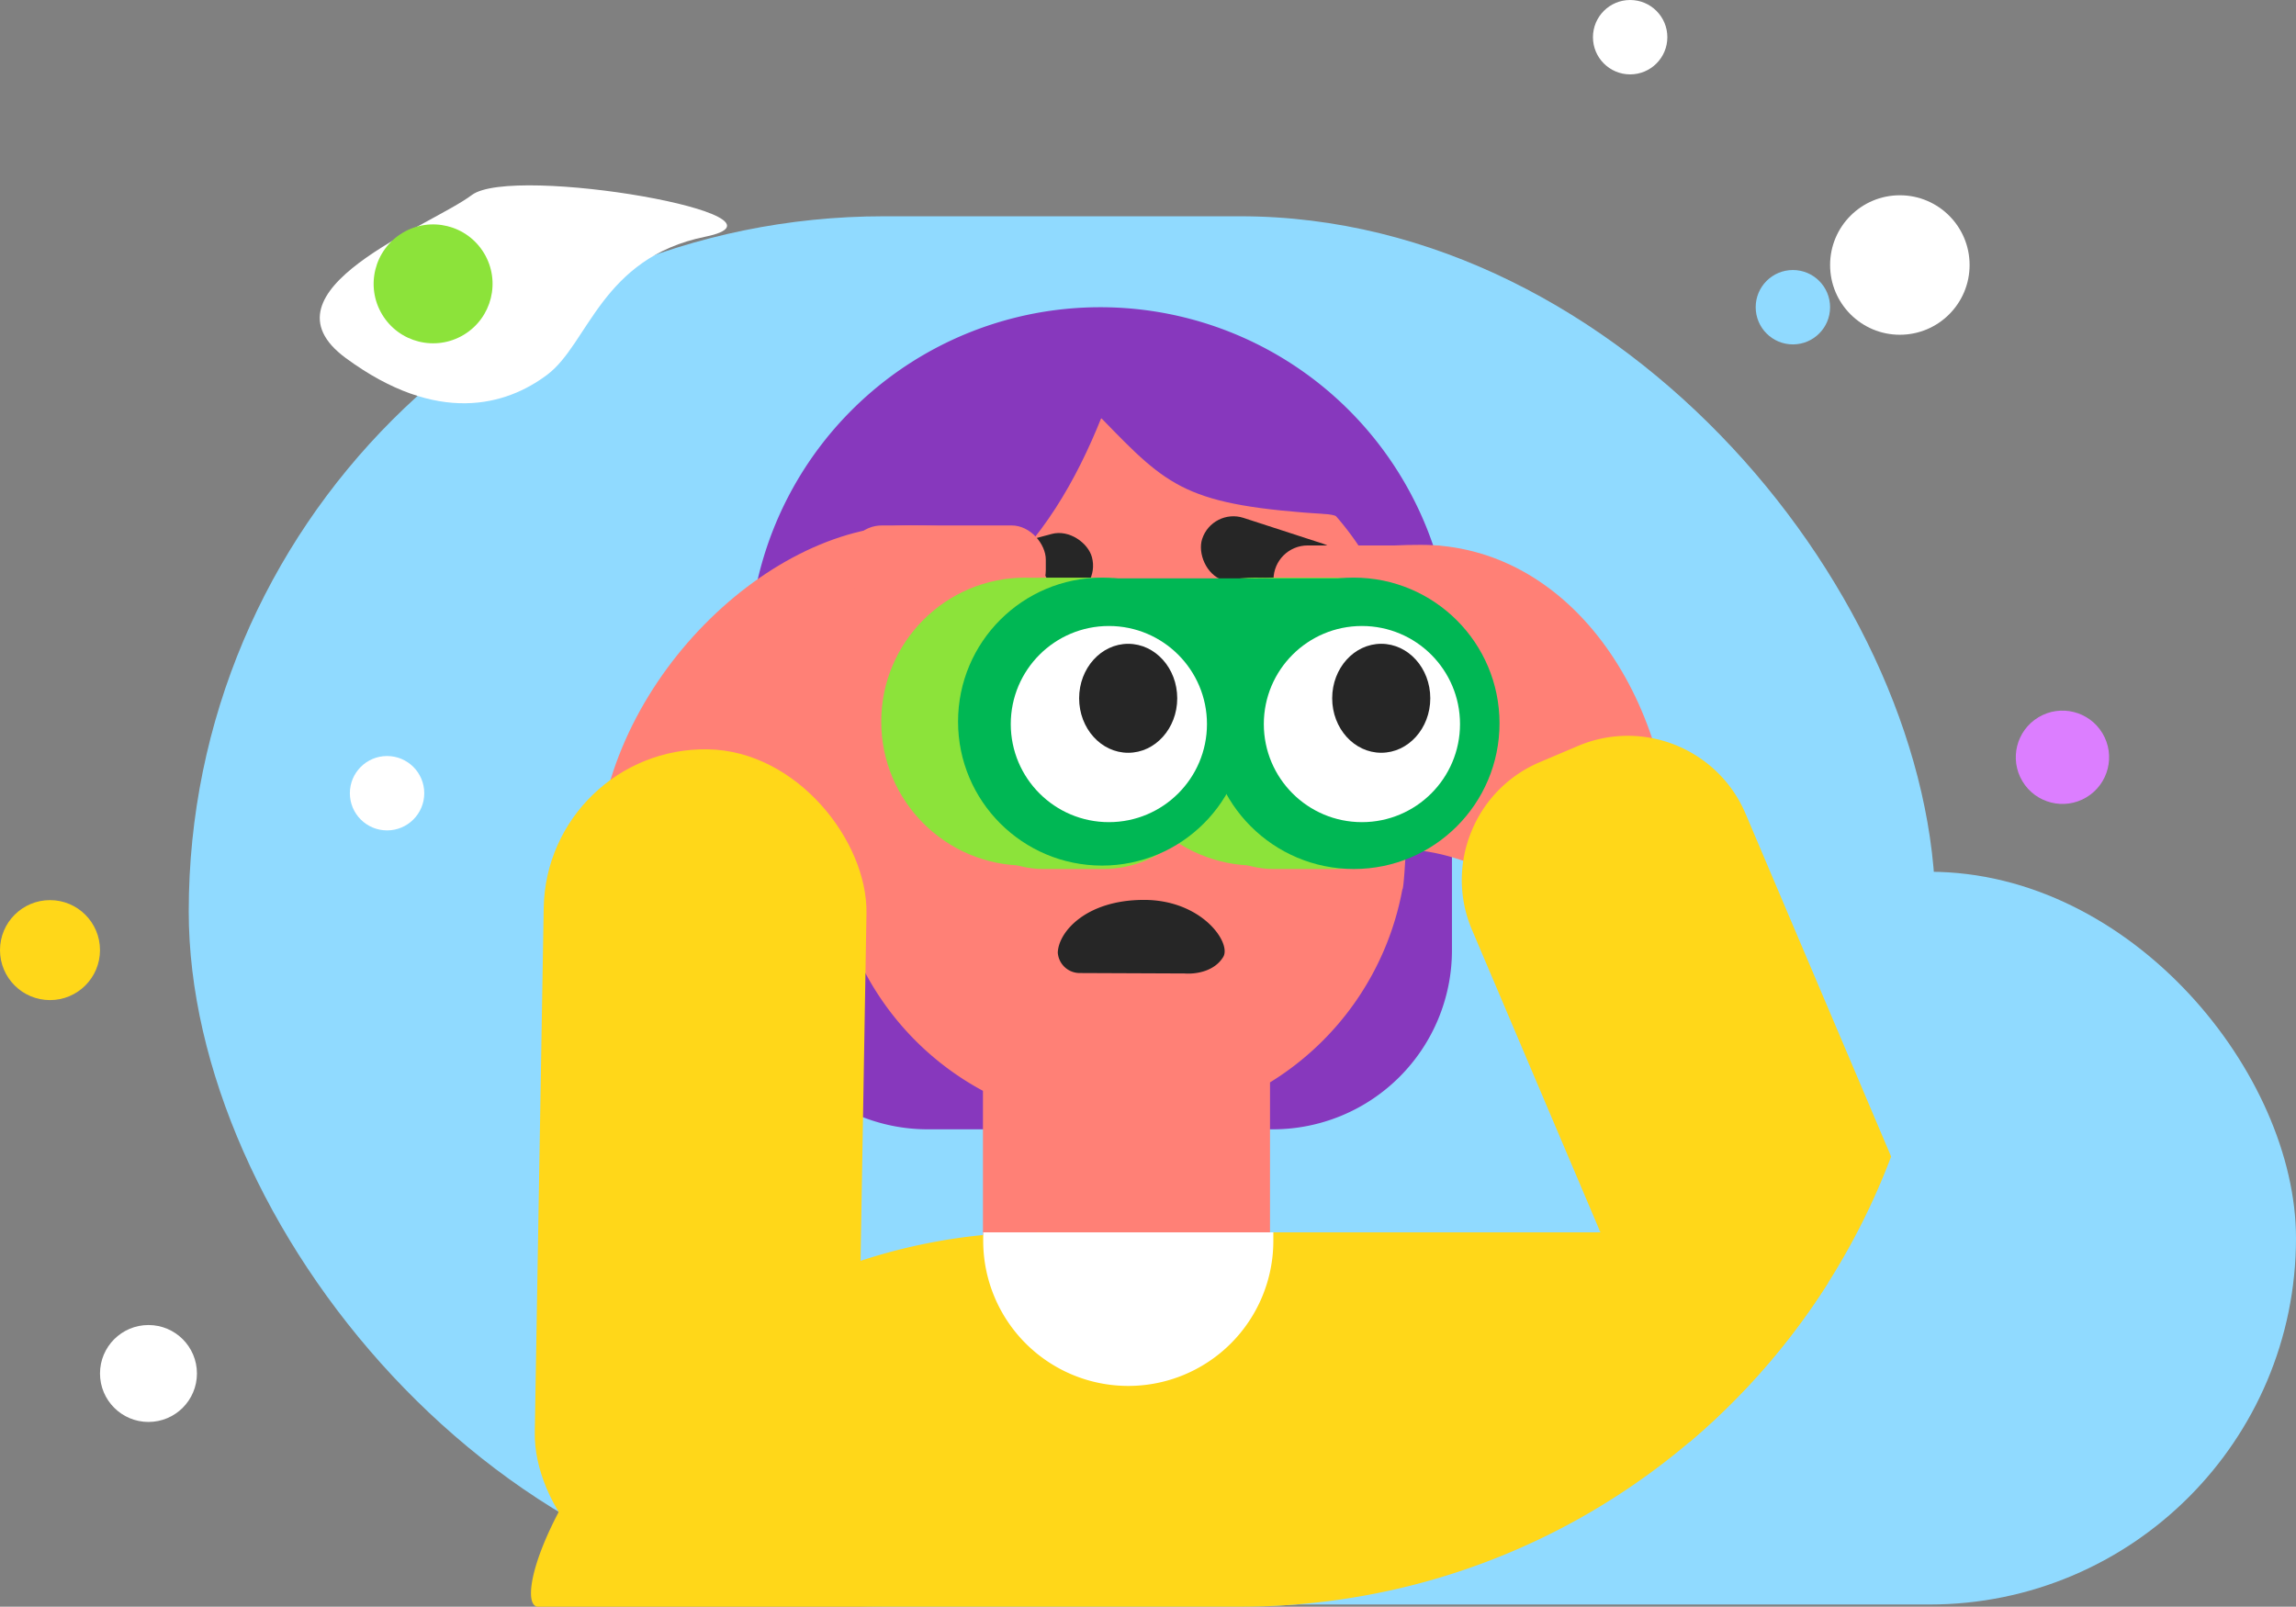 <svg xmlns="http://www.w3.org/2000/svg" width="269.065" height="188.308" viewBox="0 0 269.065 188.308">
  <rect x="0" y="0" width="269.065" height="188.308" fill="#808080" stroke="none"/>
  <g id="ILLUS" transform="translate(56.636 24.76)">
    <g id="Group_2050" data-name="Group 2050" transform="translate(-520.508 -252.3)">
      <rect id="Rectangle_17683" data-name="Rectangle 17683" width="204.701" height="162.96" rx="81.48" transform="translate(485.989 252.888)" fill="#90daff"/>
      <rect id="Rectangle_17815" data-name="Rectangle 17815" width="173.667" height="85.88" rx="42.94" transform="translate(559.27 329.713)" fill="#90daff"/>
    </g>
    <g id="BALLS" transform="translate(-30.311 -24.76)">
      <g id="Group_2089" data-name="Group 2089">
        <circle id="Ellipse_648" data-name="Ellipse 648" cx="8.174" cy="8.174" r="8.174" transform="translate(188.142 22.886)" fill="#fff"/>
        <circle id="Ellipse_649" data-name="Ellipse 649" cx="4.359" cy="4.359" r="4.359" transform="translate(14.675 88.608)" fill="#fff"/>
        <circle id="Ellipse_699" data-name="Ellipse 699" cx="5.859" cy="5.859" r="5.859" transform="translate(-26.325 105.497)" fill="#ffd719"/>
        <circle id="Ellipse_683" data-name="Ellipse 683" cx="4.359" cy="4.359" r="4.359" transform="translate(179.422 31.647)" fill="#90daff"/>
        <circle id="Ellipse_700" data-name="Ellipse 700" cx="5.68" cy="5.68" r="5.68" transform="translate(-14.606 155.297)" fill="#fff"/>
        <circle id="Ellipse_651" data-name="Ellipse 651" cx="4.359" cy="4.359" r="4.359" transform="translate(160.351)" fill="#fff"/>
      </g>
      <g id="Group_2010" data-name="Group 2010" transform="translate(21.187 56.109) rotate(-121)">
        <path id="Path_4923" data-name="Path 4923" d="M18.138,23.732c6.026,0,13.3-7.1,24.485-1.766S29.77,1.608,23.744,1.608-3.358-4.8.459,7.971,12.112,23.732,18.138,23.732Z" transform="matrix(0.105, 0.995, -0.995, 0.105, 23.602, 0)" fill="#fff"/>
        <circle id="Ellipse_650" data-name="Ellipse 650" cx="6.968" cy="6.968" r="6.968" transform="translate(10.94 7.575)" fill="#8ce33a"/>
        <circle id="Ellipse_701" data-name="Ellipse 701" cx="5.468" cy="5.468" r="5.468" transform="translate(-133.464 144.166)" fill="#dc7eff"/>
      </g>
      <g id="Group_1830" data-name="Group 1830" transform="translate(0 36.007)">
        <path id="Rectangle_17761" data-name="Rectangle 17761" d="M41.211,0h0A41.211,41.211,0,0,1,82.421,41.211V75.372a20.98,20.98,0,0,1-20.98,20.98H20.98A20.98,20.98,0,0,1,0,75.372V41.211A41.211,41.211,0,0,1,41.211,0Z" transform="translate(61.406 0)" fill="#8738bd"/>
        <g id="TEACHER" transform="translate(0 4.103)">
          <g id="Group_1832" data-name="Group 1832" transform="translate(0 0)">
            <path id="Path_4585" data-name="Path 4585" d="M3.641,76.726c-.166.006-.332.01-.5.01-7.068,0,0,.318,0-6.75s.548-18.838.819-18.821a33.764,33.764,0,0,1,15.51-22.616V9.861C19.471.571,27,0,36.291,0s16.82.571,16.82,9.861v17.7a33.758,33.758,0,0,1,17.52,25.618c.35,4.574-.865,10.753,2.009,10.753,7.068,0,1.748-4.833,1.748,2.235s10.973,10.063,3.905,10.063a12.742,12.742,0,0,1-7.433-2.378,33.739,33.739,0,0,1-67.219,2.87Z" transform="translate(141.975 115.298) rotate(180)" fill="#ff8076"/>
            <path id="Path_4295" data-name="Path 4295" d="M46.216.45C58.425,2.166,63.4,9.618,70.781,18.781c-2.371.086-2.912-1.953-5.352-2.161-16.671-.77-18.71-2.743-26.8-10.813C33.122,20.294,22.712,35.175,0,32.422,4.5,9.52,24.929-2.54,46.216.45Z" transform="translate(64.205 2.407) rotate(1)" fill="#8738bd"/>
            <rect id="Rectangle_17600" data-name="Rectangle 17600" width="17.545" height="7.7" rx="3.85" transform="translate(130.05 32.144) rotate(-162)" fill="#262626"/>
            <rect id="Rectangle_17916" data-name="Rectangle 17916" width="17.545" height="7.7" rx="3.85" transform="matrix(-0.966, 0.259, -0.259, -0.966, 102.634, 28.912)" fill="#262626"/>
            <g id="Group_2036" data-name="Group 2036" transform="translate(43.663 22.474)">
              <ellipse id="Ellipse_688" data-name="Ellipse 688" cx="13.93" cy="12.189" rx="13.93" ry="12.189" transform="translate(20.065 10.57)" fill="#ff8076"/>
              <path id="Path_4990" data-name="Path 4990" d="M30.9,0C47.958,0,49.289,5.481,49.289,26.289s2.423,13.938-19.52,13.938-35.506,20.808-35.506,0S13.832,0,30.9,0Z" transform="translate(5.707 -1)" fill="#ff8076"/>
              <rect id="Rectangle_17900" data-name="Rectangle 17900" width="23.217" height="9.248" rx="4" transform="translate(29.352 -1)" fill="#ff8076"/>
            </g>
            <g id="Group_2037" data-name="Group 2037" transform="translate(117.542 23.818)">
              <ellipse id="Ellipse_688-2" data-name="Ellipse 688" cx="14.104" cy="12.089" rx="14.104" ry="12.089" transform="translate(5.373 6.873)" fill="#ff8076"/>
              <path id="Path_4990-2" data-name="Path 4990" d="M19.691-.07C2.629-.07,0,5.6,0,26.858s.254,8.764,17.316,8.764,31.972,24.127,31.972,2.869S36.754-.07,19.691-.07Z" transform="translate(2.969 0)" fill="#ff8076"/>
              <rect id="Rectangle_17900-2" data-name="Rectangle 17900" width="22.835" height="8.06" rx="4" transform="translate(5.373 0)" fill="#ff8076"/>
            </g>
            <g id="BINO" transform="translate(73.948 27.591)">
              <g id="Group_2054" data-name="Group 2054" transform="translate(0 0)">
                <g id="Group_2051" data-name="Group 2051" transform="translate(0)">
                  <ellipse id="Ellipse_690" data-name="Ellipse 690" cx="16.874" cy="16.874" rx="16.874" ry="16.874" transform="translate(3)" fill="#8ce33a"/>
                  <rect id="Rectangle_17915" data-name="Rectangle 17915" width="33" height="34.151" rx="13" transform="translate(8.987)" fill="#8ce33a"/>
                </g>
                <g id="Group_2052" data-name="Group 2052" transform="translate(30)">
                  <ellipse id="Ellipse_690-2" data-name="Ellipse 690" cx="16.874" cy="16.874" rx="16.874" ry="16.874" fill="#8ce33a"/>
                  <rect id="Rectangle_17915-2" data-name="Rectangle 17915" width="33" height="34.151" rx="13" transform="translate(5.987)" fill="#8ce33a"/>
                </g>
              </g>
              <g id="Group_2053" data-name="Group 2053" transform="translate(12 0)">
                <ellipse id="Ellipse_498" data-name="Ellipse 498" cx="17.075" cy="17.075" rx="17.075" ry="17.075" transform="translate(29.303)" fill="#00b754"/>
                <ellipse id="Ellipse_698" data-name="Ellipse 698" cx="16.874" cy="16.874" rx="16.874" ry="16.874" fill="#00b754"/>
                <rect id="Rectangle_17917" data-name="Rectangle 17917" width="28" height="15" transform="translate(18.14 0.084)" fill="#00b754"/>
                <g id="Group_1824" data-name="Group 1824" transform="translate(6.178 5.667)">
                  <g id="Group_1822" data-name="Group 1822" transform="translate(0 0)">
                    <ellipse id="Ellipse_498-2" data-name="Ellipse 498" cx="11.496" cy="11.495" rx="11.496" ry="11.495" fill="#fff"/>
                    <ellipse id="Ellipse_500" data-name="Ellipse 500" cx="5.748" cy="6.386" rx="5.748" ry="6.386" transform="translate(8.011 2.089)" fill="#262626"/>
                  </g>
                  <g id="Group_1823" data-name="Group 1823" transform="translate(29.654 0)">
                    <ellipse id="Ellipse_498-3" data-name="Ellipse 498" cx="11.496" cy="11.495" rx="11.496" ry="11.495" fill="#fff"/>
                    <ellipse id="Ellipse_515" data-name="Ellipse 515" cx="5.748" cy="6.386" rx="5.748" ry="6.386" transform="translate(8.012 2.087)" fill="#262626"/>
                  </g>
                </g>
              </g>
            </g>
            <path id="Subtraction_44" data-name="Subtraction 44" d="M-5930.64-1645.28h0l0-.009,0-.011-25.473-60.009a14.9,14.9,0,0,1-.1-11.48,14.9,14.9,0,0,1,8.047-8.189l4.442-1.886a14.9,14.9,0,0,1,5.854-1.2,15.006,15.006,0,0,1,8.188,2.429,14.927,14.927,0,0,1,5.627,6.714l17.052,40.172a81.8,81.8,0,0,1-23.628,33.464Z" transform="translate(6102.295 1774.193)" fill="#ffd719"/>
            <rect id="Rectangle_17906" data-name="Rectangle 17906" width="37.826" height="99.282" rx="18.913" transform="matrix(-1, -0.017, 0.017, -1, 73.85, 147.316)" fill="#ffd719"/>
            <g id="toothless" transform="matrix(0.996, 0.087, -0.087, 0.996, 94.134, 63.542)">
              <g id="Group_1855" data-name="Group 1855" transform="matrix(-0.996, -0.087, 0.087, -0.996, 19.22, 11.613)">
                <path id="Path_4980" data-name="Path 4980" d="M.072,4.8C.759,3.013,2.752,2.249,4.2,2.1L16.328.017a2.573,2.573,0,0,1,2.934,1.908c.353,2.39-2.173,6.663-8.874,7.845S-.615,6.581.072,4.8Z" transform="translate(-3.939 0.695)" fill="#262626"/>
              </g>
            </g>
          </g>
          <path id="Subtraction_45" data-name="Subtraction 45" d="M-5983.282-1643.126H-6065.7c-.6-.166-.824-1.073-.624-2.554.354-2.612,1.933-6.509,4.224-10.426a61.964,61.964,0,0,1,11.083-13.762,62.593,62.593,0,0,1,18.421-12,66.947,66.947,0,0,1,26.242-5.133h67.687a52.74,52.74,0,0,1,12.667,1.539,52.845,52.845,0,0,1,11.608,4.382,81.916,81.916,0,0,1-12.78,15.552,81.785,81.785,0,0,1-16.209,11.977,81.058,81.058,0,0,1-18.937,7.7A81.738,81.738,0,0,1-5983.282-1643.126Z" transform="translate(6102.295 1791.324)" fill="#ffd719"/>
          <path id="Rectangle_17902" data-name="Rectangle 17902" d="M0,0H34a0,0,0,0,1,0,0V1A17,17,0,0,1,17,18h0A17,17,0,0,1,0,1V0A0,0,0,0,1,0,0Z" transform="translate(88.896 104.325)" fill="#fff"/>
        </g>
      </g>
    </g>
  </g>
</svg>
